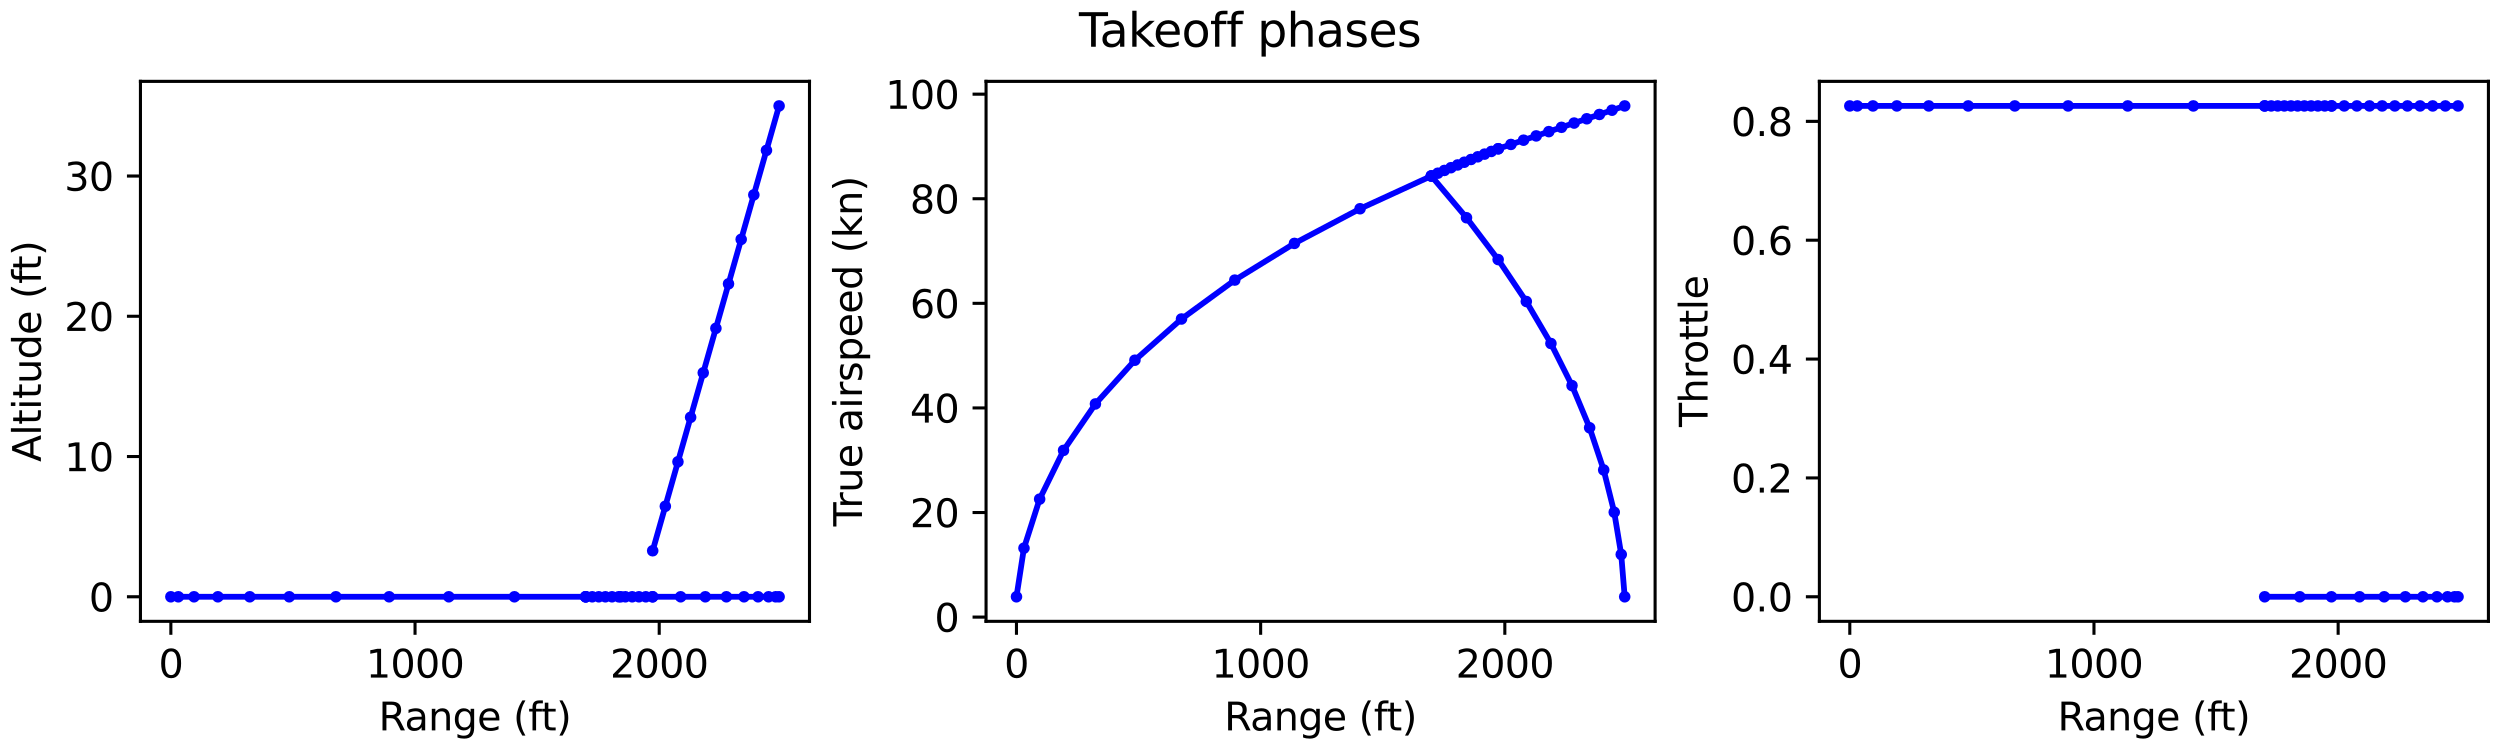 <?xml version="1.0" encoding="utf-8" standalone="no"?>
<!DOCTYPE svg PUBLIC "-//W3C//DTD SVG 1.1//EN"
  "http://www.w3.org/Graphics/SVG/1.1/DTD/svg11.dtd">
<svg xmlns:xlink="http://www.w3.org/1999/xlink" width="648pt" height="194.4pt" viewBox="0 0 648 194.4" xmlns="http://www.w3.org/2000/svg" version="1.1">
 <defs>
  <style type="text/css">*{stroke-linejoin: round; stroke-linecap: butt}</style>
 </defs>
 <g id="figure_1">
  <g id="patch_1">
   <path d="M 0 194.4 
L 648 194.4 
L 648 0 
L 0 0 
z
" style="fill: #ffffff"/>
  </g>
  <g id="axes_1">
   <g id="patch_2">
    <path d="M 36.403 161.044 
L 209.82 161.044 
L 209.82 21.089 
L 36.403 21.089 
z
" style="fill: #ffffff"/>
   </g>
   <g id="matplotlib.axis_1">
    <g id="xtick_1">
     <g id="line2d_1">
      <defs>
       <path id="mddfb19974d" d="M 0 0 
L 0 3.5 
" style="stroke: #000000; stroke-width: 0.8"/>
      </defs>
      <g>
       <use xlink:href="#mddfb19974d" x="44.286" y="161.044" style="stroke: #000000; stroke-width: 0.8"/>
      </g>
     </g>
     <g id="text_1">
      <!-- 0 -->
      <g transform="translate(41.105 175.642)scale(0.1 -0.1)">
       <defs>
        <path id="DejaVuSans-30" d="M 2034 4250 
Q 1547 4250 1301 3770 
Q 1056 3291 1056 2328 
Q 1056 1369 1301 889 
Q 1547 409 2034 409 
Q 2525 409 2770 889 
Q 3016 1369 3016 2328 
Q 3016 3291 2770 3770 
Q 2525 4250 2034 4250 
z
M 2034 4750 
Q 2819 4750 3233 4129 
Q 3647 3509 3647 2328 
Q 3647 1150 3233 529 
Q 2819 -91 2034 -91 
Q 1250 -91 836 529 
Q 422 1150 422 2328 
Q 422 3509 836 4129 
Q 1250 4750 2034 4750 
z
" transform="scale(0.016)"/>
       </defs>
       <use xlink:href="#DejaVuSans-30"/>
      </g>
     </g>
    </g>
    <g id="xtick_2">
     <g id="line2d_2">
      <g>
       <use xlink:href="#mddfb19974d" x="107.577" y="161.044" style="stroke: #000000; stroke-width: 0.8"/>
      </g>
     </g>
     <g id="text_2">
      <!-- 1000 -->
      <g transform="translate(94.852 175.642)scale(0.1 -0.1)">
       <defs>
        <path id="DejaVuSans-31" d="M 794 531 
L 1825 531 
L 1825 4091 
L 703 3866 
L 703 4441 
L 1819 4666 
L 2450 4666 
L 2450 531 
L 3481 531 
L 3481 0 
L 794 0 
L 794 531 
z
" transform="scale(0.016)"/>
       </defs>
       <use xlink:href="#DejaVuSans-31"/>
       <use xlink:href="#DejaVuSans-30" x="63.623"/>
       <use xlink:href="#DejaVuSans-30" x="127.246"/>
       <use xlink:href="#DejaVuSans-30" x="190.869"/>
      </g>
     </g>
    </g>
    <g id="xtick_3">
     <g id="line2d_3">
      <g>
       <use xlink:href="#mddfb19974d" x="170.868" y="161.044" style="stroke: #000000; stroke-width: 0.8"/>
      </g>
     </g>
     <g id="text_3">
      <!-- 2000 -->
      <g transform="translate(158.143 175.642)scale(0.1 -0.1)">
       <defs>
        <path id="DejaVuSans-32" d="M 1228 531 
L 3431 531 
L 3431 0 
L 469 0 
L 469 531 
Q 828 903 1448 1529 
Q 2069 2156 2228 2338 
Q 2531 2678 2651 2914 
Q 2772 3150 2772 3378 
Q 2772 3750 2511 3984 
Q 2250 4219 1831 4219 
Q 1534 4219 1204 4116 
Q 875 4013 500 3803 
L 500 4441 
Q 881 4594 1212 4672 
Q 1544 4750 1819 4750 
Q 2544 4750 2975 4387 
Q 3406 4025 3406 3419 
Q 3406 3131 3298 2873 
Q 3191 2616 2906 2266 
Q 2828 2175 2409 1742 
Q 1991 1309 1228 531 
z
" transform="scale(0.016)"/>
       </defs>
       <use xlink:href="#DejaVuSans-32"/>
       <use xlink:href="#DejaVuSans-30" x="63.623"/>
       <use xlink:href="#DejaVuSans-30" x="127.246"/>
       <use xlink:href="#DejaVuSans-30" x="190.869"/>
      </g>
     </g>
    </g>
    <g id="text_4">
     <!-- Range (ft) -->
     <g transform="translate(98.143 189.32)scale(0.1 -0.1)">
      <defs>
       <path id="DejaVuSans-52" d="M 2841 2188 
Q 3044 2119 3236 1894 
Q 3428 1669 3622 1275 
L 4263 0 
L 3584 0 
L 2988 1197 
Q 2756 1666 2539 1819 
Q 2322 1972 1947 1972 
L 1259 1972 
L 1259 0 
L 628 0 
L 628 4666 
L 2053 4666 
Q 2853 4666 3247 4331 
Q 3641 3997 3641 3322 
Q 3641 2881 3436 2590 
Q 3231 2300 2841 2188 
z
M 1259 4147 
L 1259 2491 
L 2053 2491 
Q 2509 2491 2742 2702 
Q 2975 2913 2975 3322 
Q 2975 3731 2742 3939 
Q 2509 4147 2053 4147 
L 1259 4147 
z
" transform="scale(0.016)"/>
       <path id="DejaVuSans-61" d="M 2194 1759 
Q 1497 1759 1228 1600 
Q 959 1441 959 1056 
Q 959 750 1161 570 
Q 1363 391 1709 391 
Q 2188 391 2477 730 
Q 2766 1069 2766 1631 
L 2766 1759 
L 2194 1759 
z
M 3341 1997 
L 3341 0 
L 2766 0 
L 2766 531 
Q 2569 213 2275 61 
Q 1981 -91 1556 -91 
Q 1019 -91 701 211 
Q 384 513 384 1019 
Q 384 1609 779 1909 
Q 1175 2209 1959 2209 
L 2766 2209 
L 2766 2266 
Q 2766 2663 2505 2880 
Q 2244 3097 1772 3097 
Q 1472 3097 1187 3025 
Q 903 2953 641 2809 
L 641 3341 
Q 956 3463 1253 3523 
Q 1550 3584 1831 3584 
Q 2591 3584 2966 3190 
Q 3341 2797 3341 1997 
z
" transform="scale(0.016)"/>
       <path id="DejaVuSans-6e" d="M 3513 2113 
L 3513 0 
L 2938 0 
L 2938 2094 
Q 2938 2591 2744 2837 
Q 2550 3084 2163 3084 
Q 1697 3084 1428 2787 
Q 1159 2491 1159 1978 
L 1159 0 
L 581 0 
L 581 3500 
L 1159 3500 
L 1159 2956 
Q 1366 3272 1645 3428 
Q 1925 3584 2291 3584 
Q 2894 3584 3203 3211 
Q 3513 2838 3513 2113 
z
" transform="scale(0.016)"/>
       <path id="DejaVuSans-67" d="M 2906 1791 
Q 2906 2416 2648 2759 
Q 2391 3103 1925 3103 
Q 1463 3103 1205 2759 
Q 947 2416 947 1791 
Q 947 1169 1205 825 
Q 1463 481 1925 481 
Q 2391 481 2648 825 
Q 2906 1169 2906 1791 
z
M 3481 434 
Q 3481 -459 3084 -895 
Q 2688 -1331 1869 -1331 
Q 1566 -1331 1297 -1286 
Q 1028 -1241 775 -1147 
L 775 -588 
Q 1028 -725 1275 -790 
Q 1522 -856 1778 -856 
Q 2344 -856 2625 -561 
Q 2906 -266 2906 331 
L 2906 616 
Q 2728 306 2450 153 
Q 2172 0 1784 0 
Q 1141 0 747 490 
Q 353 981 353 1791 
Q 353 2603 747 3093 
Q 1141 3584 1784 3584 
Q 2172 3584 2450 3431 
Q 2728 3278 2906 2969 
L 2906 3500 
L 3481 3500 
L 3481 434 
z
" transform="scale(0.016)"/>
       <path id="DejaVuSans-65" d="M 3597 1894 
L 3597 1613 
L 953 1613 
Q 991 1019 1311 708 
Q 1631 397 2203 397 
Q 2534 397 2845 478 
Q 3156 559 3463 722 
L 3463 178 
Q 3153 47 2828 -22 
Q 2503 -91 2169 -91 
Q 1331 -91 842 396 
Q 353 884 353 1716 
Q 353 2575 817 3079 
Q 1281 3584 2069 3584 
Q 2775 3584 3186 3129 
Q 3597 2675 3597 1894 
z
M 3022 2063 
Q 3016 2534 2758 2815 
Q 2500 3097 2075 3097 
Q 1594 3097 1305 2825 
Q 1016 2553 972 2059 
L 3022 2063 
z
" transform="scale(0.016)"/>
       <path id="DejaVuSans-20" transform="scale(0.016)"/>
       <path id="DejaVuSans-28" d="M 1984 4856 
Q 1566 4138 1362 3434 
Q 1159 2731 1159 2009 
Q 1159 1288 1364 580 
Q 1569 -128 1984 -844 
L 1484 -844 
Q 1016 -109 783 600 
Q 550 1309 550 2009 
Q 550 2706 781 3412 
Q 1013 4119 1484 4856 
L 1984 4856 
z
" transform="scale(0.016)"/>
       <path id="DejaVuSans-66" d="M 2375 4863 
L 2375 4384 
L 1825 4384 
Q 1516 4384 1395 4259 
Q 1275 4134 1275 3809 
L 1275 3500 
L 2222 3500 
L 2222 3053 
L 1275 3053 
L 1275 0 
L 697 0 
L 697 3053 
L 147 3053 
L 147 3500 
L 697 3500 
L 697 3744 
Q 697 4328 969 4595 
Q 1241 4863 1831 4863 
L 2375 4863 
z
" transform="scale(0.016)"/>
       <path id="DejaVuSans-74" d="M 1172 4494 
L 1172 3500 
L 2356 3500 
L 2356 3053 
L 1172 3053 
L 1172 1153 
Q 1172 725 1289 603 
Q 1406 481 1766 481 
L 2356 481 
L 2356 0 
L 1766 0 
Q 1100 0 847 248 
Q 594 497 594 1153 
L 594 3053 
L 172 3053 
L 172 3500 
L 594 3500 
L 594 4494 
L 1172 4494 
z
" transform="scale(0.016)"/>
       <path id="DejaVuSans-29" d="M 513 4856 
L 1013 4856 
Q 1481 4119 1714 3412 
Q 1947 2706 1947 2009 
Q 1947 1309 1714 600 
Q 1481 -109 1013 -844 
L 513 -844 
Q 928 -128 1133 580 
Q 1338 1288 1338 2009 
Q 1338 2731 1133 3434 
Q 928 4138 513 4856 
z
" transform="scale(0.016)"/>
      </defs>
      <use xlink:href="#DejaVuSans-52"/>
      <use xlink:href="#DejaVuSans-61" x="67.232"/>
      <use xlink:href="#DejaVuSans-6e" x="128.512"/>
      <use xlink:href="#DejaVuSans-67" x="191.891"/>
      <use xlink:href="#DejaVuSans-65" x="255.367"/>
      <use xlink:href="#DejaVuSans-20" x="316.891"/>
      <use xlink:href="#DejaVuSans-28" x="348.678"/>
      <use xlink:href="#DejaVuSans-66" x="387.691"/>
      <use xlink:href="#DejaVuSans-74" x="421.146"/>
      <use xlink:href="#DejaVuSans-29" x="460.355"/>
     </g>
    </g>
   </g>
   <g id="matplotlib.axis_2">
    <g id="ytick_1">
     <g id="line2d_4">
      <defs>
       <path id="m11affa0efd" d="M 0 0 
L -3.5 0 
" style="stroke: #000000; stroke-width: 0.8"/>
      </defs>
      <g>
       <use xlink:href="#m11affa0efd" x="36.403" y="154.682" style="stroke: #000000; stroke-width: 0.8"/>
      </g>
     </g>
     <g id="text_5">
      <!-- 0 -->
      <g transform="translate(23.041 158.481)scale(0.1 -0.1)">
       <use xlink:href="#DejaVuSans-30"/>
      </g>
     </g>
    </g>
    <g id="ytick_2">
     <g id="line2d_5">
      <g>
       <use xlink:href="#m11affa0efd" x="36.403" y="118.33" style="stroke: #000000; stroke-width: 0.8"/>
      </g>
     </g>
     <g id="text_6">
      <!-- 10 -->
      <g transform="translate(16.678 122.129)scale(0.1 -0.1)">
       <use xlink:href="#DejaVuSans-31"/>
       <use xlink:href="#DejaVuSans-30" x="63.623"/>
      </g>
     </g>
    </g>
    <g id="ytick_3">
     <g id="line2d_6">
      <g>
       <use xlink:href="#m11affa0efd" x="36.403" y="81.979" style="stroke: #000000; stroke-width: 0.8"/>
      </g>
     </g>
     <g id="text_7">
      <!-- 20 -->
      <g transform="translate(16.678 85.778)scale(0.1 -0.1)">
       <use xlink:href="#DejaVuSans-32"/>
       <use xlink:href="#DejaVuSans-30" x="63.623"/>
      </g>
     </g>
    </g>
    <g id="ytick_4">
     <g id="line2d_7">
      <g>
       <use xlink:href="#m11affa0efd" x="36.403" y="45.627" style="stroke: #000000; stroke-width: 0.8"/>
      </g>
     </g>
     <g id="text_8">
      <!-- 30 -->
      <g transform="translate(16.678 49.426)scale(0.1 -0.1)">
       <defs>
        <path id="DejaVuSans-33" d="M 2597 2516 
Q 3050 2419 3304 2112 
Q 3559 1806 3559 1356 
Q 3559 666 3084 287 
Q 2609 -91 1734 -91 
Q 1441 -91 1130 -33 
Q 819 25 488 141 
L 488 750 
Q 750 597 1062 519 
Q 1375 441 1716 441 
Q 2309 441 2620 675 
Q 2931 909 2931 1356 
Q 2931 1769 2642 2001 
Q 2353 2234 1838 2234 
L 1294 2234 
L 1294 2753 
L 1863 2753 
Q 2328 2753 2575 2939 
Q 2822 3125 2822 3475 
Q 2822 3834 2567 4026 
Q 2313 4219 1838 4219 
Q 1578 4219 1281 4162 
Q 984 4106 628 3988 
L 628 4550 
Q 988 4650 1302 4700 
Q 1616 4750 1894 4750 
Q 2613 4750 3031 4423 
Q 3450 4097 3450 3541 
Q 3450 3153 3228 2886 
Q 3006 2619 2597 2516 
z
" transform="scale(0.016)"/>
       </defs>
       <use xlink:href="#DejaVuSans-33"/>
       <use xlink:href="#DejaVuSans-30" x="63.623"/>
      </g>
     </g>
    </g>
    <g id="text_9">
     <!-- Altitude (ft) -->
     <g transform="translate(10.599 119.728)rotate(-90)scale(0.1 -0.1)">
      <defs>
       <path id="DejaVuSans-41" d="M 2188 4044 
L 1331 1722 
L 3047 1722 
L 2188 4044 
z
M 1831 4666 
L 2547 4666 
L 4325 0 
L 3669 0 
L 3244 1197 
L 1141 1197 
L 716 0 
L 50 0 
L 1831 4666 
z
" transform="scale(0.016)"/>
       <path id="DejaVuSans-6c" d="M 603 4863 
L 1178 4863 
L 1178 0 
L 603 0 
L 603 4863 
z
" transform="scale(0.016)"/>
       <path id="DejaVuSans-69" d="M 603 3500 
L 1178 3500 
L 1178 0 
L 603 0 
L 603 3500 
z
M 603 4863 
L 1178 4863 
L 1178 4134 
L 603 4134 
L 603 4863 
z
" transform="scale(0.016)"/>
       <path id="DejaVuSans-75" d="M 544 1381 
L 544 3500 
L 1119 3500 
L 1119 1403 
Q 1119 906 1312 657 
Q 1506 409 1894 409 
Q 2359 409 2629 706 
Q 2900 1003 2900 1516 
L 2900 3500 
L 3475 3500 
L 3475 0 
L 2900 0 
L 2900 538 
Q 2691 219 2414 64 
Q 2138 -91 1772 -91 
Q 1169 -91 856 284 
Q 544 659 544 1381 
z
M 1991 3584 
L 1991 3584 
z
" transform="scale(0.016)"/>
       <path id="DejaVuSans-64" d="M 2906 2969 
L 2906 4863 
L 3481 4863 
L 3481 0 
L 2906 0 
L 2906 525 
Q 2725 213 2448 61 
Q 2172 -91 1784 -91 
Q 1150 -91 751 415 
Q 353 922 353 1747 
Q 353 2572 751 3078 
Q 1150 3584 1784 3584 
Q 2172 3584 2448 3432 
Q 2725 3281 2906 2969 
z
M 947 1747 
Q 947 1113 1208 752 
Q 1469 391 1925 391 
Q 2381 391 2643 752 
Q 2906 1113 2906 1747 
Q 2906 2381 2643 2742 
Q 2381 3103 1925 3103 
Q 1469 3103 1208 2742 
Q 947 2381 947 1747 
z
" transform="scale(0.016)"/>
      </defs>
      <use xlink:href="#DejaVuSans-41"/>
      <use xlink:href="#DejaVuSans-6c" x="68.408"/>
      <use xlink:href="#DejaVuSans-74" x="96.191"/>
      <use xlink:href="#DejaVuSans-69" x="135.4"/>
      <use xlink:href="#DejaVuSans-74" x="163.184"/>
      <use xlink:href="#DejaVuSans-75" x="202.393"/>
      <use xlink:href="#DejaVuSans-64" x="265.771"/>
      <use xlink:href="#DejaVuSans-65" x="329.248"/>
      <use xlink:href="#DejaVuSans-20" x="390.771"/>
      <use xlink:href="#DejaVuSans-28" x="422.559"/>
      <use xlink:href="#DejaVuSans-66" x="461.572"/>
      <use xlink:href="#DejaVuSans-74" x="495.027"/>
      <use xlink:href="#DejaVuSans-29" x="534.236"/>
     </g>
    </g>
   </g>
   <g id="line2d_8">
    <path d="M 44.286 154.682 
L 46.225 154.682 
L 50.287 154.682 
L 56.485 154.682 
L 64.753 154.682 
L 74.983 154.682 
L 87.058 154.682 
L 100.875 154.682 
L 116.334 154.682 
L 133.345 154.682 
L 151.821 154.682 
" clip-path="url(#p3932b7c2d5)" style="fill: none; stroke: #0000ff; stroke-width: 1.5; stroke-linecap: square"/>
    <defs>
     <path id="m7c88bc4348" d="M 0 1 
C 0.265 1 0.52 0.895 0.707 0.707 
C 0.895 0.52 1 0.265 1 0 
C 1 -0.265 0.895 -0.52 0.707 -0.707 
C 0.52 -0.895 0.265 -1 0 -1 
C -0.265 -1 -0.52 -0.895 -0.707 -0.707 
C -0.895 -0.52 -1 -0.265 -1 0 
C -1 0.265 -0.895 0.52 -0.707 0.707 
C -0.52 0.895 -0.265 1 0 1 
z
" style="stroke: #0000ff"/>
    </defs>
    <g clip-path="url(#p3932b7c2d5)">
     <use xlink:href="#m7c88bc4348" x="44.286" y="154.682" style="fill: #0000ff; stroke: #0000ff"/>
     <use xlink:href="#m7c88bc4348" x="46.225" y="154.682" style="fill: #0000ff; stroke: #0000ff"/>
     <use xlink:href="#m7c88bc4348" x="50.287" y="154.682" style="fill: #0000ff; stroke: #0000ff"/>
     <use xlink:href="#m7c88bc4348" x="56.485" y="154.682" style="fill: #0000ff; stroke: #0000ff"/>
     <use xlink:href="#m7c88bc4348" x="64.753" y="154.682" style="fill: #0000ff; stroke: #0000ff"/>
     <use xlink:href="#m7c88bc4348" x="74.983" y="154.682" style="fill: #0000ff; stroke: #0000ff"/>
     <use xlink:href="#m7c88bc4348" x="87.058" y="154.682" style="fill: #0000ff; stroke: #0000ff"/>
     <use xlink:href="#m7c88bc4348" x="100.875" y="154.682" style="fill: #0000ff; stroke: #0000ff"/>
     <use xlink:href="#m7c88bc4348" x="116.334" y="154.682" style="fill: #0000ff; stroke: #0000ff"/>
     <use xlink:href="#m7c88bc4348" x="133.345" y="154.682" style="fill: #0000ff; stroke: #0000ff"/>
     <use xlink:href="#m7c88bc4348" x="151.821" y="154.682" style="fill: #0000ff; stroke: #0000ff"/>
    </g>
   </g>
   <g id="line2d_9">
    <path d="M 151.821 154.682 
L 153.509 154.682 
L 155.207 154.682 
L 156.917 154.682 
L 158.636 154.682 
L 160.367 154.682 
L 162.107 154.682 
L 163.858 154.682 
L 165.619 154.682 
L 167.391 154.682 
L 169.172 154.682 
" clip-path="url(#p3932b7c2d5)" style="fill: none; stroke: #0000ff; stroke-width: 1.5; stroke-linecap: square"/>
    <g clip-path="url(#p3932b7c2d5)">
     <use xlink:href="#m7c88bc4348" x="151.821" y="154.682" style="fill: #0000ff; stroke: #0000ff"/>
     <use xlink:href="#m7c88bc4348" x="153.509" y="154.682" style="fill: #0000ff; stroke: #0000ff"/>
     <use xlink:href="#m7c88bc4348" x="155.207" y="154.682" style="fill: #0000ff; stroke: #0000ff"/>
     <use xlink:href="#m7c88bc4348" x="156.917" y="154.682" style="fill: #0000ff; stroke: #0000ff"/>
     <use xlink:href="#m7c88bc4348" x="158.636" y="154.682" style="fill: #0000ff; stroke: #0000ff"/>
     <use xlink:href="#m7c88bc4348" x="160.367" y="154.682" style="fill: #0000ff; stroke: #0000ff"/>
     <use xlink:href="#m7c88bc4348" x="162.107" y="154.682" style="fill: #0000ff; stroke: #0000ff"/>
     <use xlink:href="#m7c88bc4348" x="163.858" y="154.682" style="fill: #0000ff; stroke: #0000ff"/>
     <use xlink:href="#m7c88bc4348" x="165.619" y="154.682" style="fill: #0000ff; stroke: #0000ff"/>
     <use xlink:href="#m7c88bc4348" x="167.391" y="154.682" style="fill: #0000ff; stroke: #0000ff"/>
     <use xlink:href="#m7c88bc4348" x="169.172" y="154.682" style="fill: #0000ff; stroke: #0000ff"/>
    </g>
   </g>
   <g id="line2d_10">
    <path d="M 169.172 142.756 
L 172.449 131.225 
L 175.725 119.695 
L 179.002 108.164 
L 182.278 96.634 
L 185.555 85.103 
L 188.831 73.573 
L 192.108 62.042 
L 195.384 50.512 
L 198.661 38.981 
L 201.937 27.451 
" clip-path="url(#p3932b7c2d5)" style="fill: none; stroke: #0000ff; stroke-width: 1.5; stroke-linecap: square"/>
    <g clip-path="url(#p3932b7c2d5)">
     <use xlink:href="#m7c88bc4348" x="169.172" y="142.756" style="fill: #0000ff; stroke: #0000ff"/>
     <use xlink:href="#m7c88bc4348" x="172.449" y="131.225" style="fill: #0000ff; stroke: #0000ff"/>
     <use xlink:href="#m7c88bc4348" x="175.725" y="119.695" style="fill: #0000ff; stroke: #0000ff"/>
     <use xlink:href="#m7c88bc4348" x="179.002" y="108.164" style="fill: #0000ff; stroke: #0000ff"/>
     <use xlink:href="#m7c88bc4348" x="182.278" y="96.634" style="fill: #0000ff; stroke: #0000ff"/>
     <use xlink:href="#m7c88bc4348" x="185.555" y="85.103" style="fill: #0000ff; stroke: #0000ff"/>
     <use xlink:href="#m7c88bc4348" x="188.831" y="73.573" style="fill: #0000ff; stroke: #0000ff"/>
     <use xlink:href="#m7c88bc4348" x="192.108" y="62.042" style="fill: #0000ff; stroke: #0000ff"/>
     <use xlink:href="#m7c88bc4348" x="195.384" y="50.512" style="fill: #0000ff; stroke: #0000ff"/>
     <use xlink:href="#m7c88bc4348" x="198.661" y="38.981" style="fill: #0000ff; stroke: #0000ff"/>
     <use xlink:href="#m7c88bc4348" x="201.937" y="27.451" style="fill: #0000ff; stroke: #0000ff"/>
    </g>
   </g>
   <g id="line2d_11">
    <path d="M 151.821 154.682 
L 160.928 154.682 
L 169.131 154.682 
L 176.425 154.682 
L 182.81 154.682 
L 188.284 154.682 
L 192.845 154.682 
L 196.491 154.682 
L 199.223 154.682 
L 201.038 154.682 
L 201.937 154.682 
" clip-path="url(#p3932b7c2d5)" style="fill: none; stroke: #0000ff; stroke-width: 1.5; stroke-linecap: square"/>
    <g clip-path="url(#p3932b7c2d5)">
     <use xlink:href="#m7c88bc4348" x="151.821" y="154.682" style="fill: #0000ff; stroke: #0000ff"/>
     <use xlink:href="#m7c88bc4348" x="160.928" y="154.682" style="fill: #0000ff; stroke: #0000ff"/>
     <use xlink:href="#m7c88bc4348" x="169.131" y="154.682" style="fill: #0000ff; stroke: #0000ff"/>
     <use xlink:href="#m7c88bc4348" x="176.425" y="154.682" style="fill: #0000ff; stroke: #0000ff"/>
     <use xlink:href="#m7c88bc4348" x="182.81" y="154.682" style="fill: #0000ff; stroke: #0000ff"/>
     <use xlink:href="#m7c88bc4348" x="188.284" y="154.682" style="fill: #0000ff; stroke: #0000ff"/>
     <use xlink:href="#m7c88bc4348" x="192.845" y="154.682" style="fill: #0000ff; stroke: #0000ff"/>
     <use xlink:href="#m7c88bc4348" x="196.491" y="154.682" style="fill: #0000ff; stroke: #0000ff"/>
     <use xlink:href="#m7c88bc4348" x="199.223" y="154.682" style="fill: #0000ff; stroke: #0000ff"/>
     <use xlink:href="#m7c88bc4348" x="201.038" y="154.682" style="fill: #0000ff; stroke: #0000ff"/>
     <use xlink:href="#m7c88bc4348" x="201.937" y="154.682" style="fill: #0000ff; stroke: #0000ff"/>
    </g>
   </g>
   <g id="patch_3">
    <path d="M 36.403 161.044 
L 36.403 21.089 
" style="fill: none; stroke: #000000; stroke-width: 0.8; stroke-linejoin: miter; stroke-linecap: square"/>
   </g>
   <g id="patch_4">
    <path d="M 209.82 161.044 
L 209.82 21.089 
" style="fill: none; stroke: #000000; stroke-width: 0.8; stroke-linejoin: miter; stroke-linecap: square"/>
   </g>
   <g id="patch_5">
    <path d="M 36.403 161.044 
L 209.82 161.044 
" style="fill: none; stroke: #000000; stroke-width: 0.8; stroke-linejoin: miter; stroke-linecap: square"/>
   </g>
   <g id="patch_6">
    <path d="M 36.403 21.089 
L 209.82 21.089 
" style="fill: none; stroke: #000000; stroke-width: 0.8; stroke-linejoin: miter; stroke-linecap: square"/>
   </g>
  </g>
  <g id="axes_2">
   <g id="patch_7">
    <path d="M 255.586 161.044 
L 429.002 161.044 
L 429.002 21.089 
L 255.586 21.089 
z
" style="fill: #ffffff"/>
   </g>
   <g id="matplotlib.axis_3">
    <g id="xtick_4">
     <g id="line2d_12">
      <g>
       <use xlink:href="#mddfb19974d" x="263.468" y="161.044" style="stroke: #000000; stroke-width: 0.8"/>
      </g>
     </g>
     <g id="text_10">
      <!-- 0 -->
      <g transform="translate(260.287 175.642)scale(0.1 -0.1)">
       <use xlink:href="#DejaVuSans-30"/>
      </g>
     </g>
    </g>
    <g id="xtick_5">
     <g id="line2d_13">
      <g>
       <use xlink:href="#mddfb19974d" x="326.759" y="161.044" style="stroke: #000000; stroke-width: 0.8"/>
      </g>
     </g>
     <g id="text_11">
      <!-- 1000 -->
      <g transform="translate(314.034 175.642)scale(0.1 -0.1)">
       <use xlink:href="#DejaVuSans-31"/>
       <use xlink:href="#DejaVuSans-30" x="63.623"/>
       <use xlink:href="#DejaVuSans-30" x="127.246"/>
       <use xlink:href="#DejaVuSans-30" x="190.869"/>
      </g>
     </g>
    </g>
    <g id="xtick_6">
     <g id="line2d_14">
      <g>
       <use xlink:href="#mddfb19974d" x="390.05" y="161.044" style="stroke: #000000; stroke-width: 0.8"/>
      </g>
     </g>
     <g id="text_12">
      <!-- 2000 -->
      <g transform="translate(377.325 175.642)scale(0.1 -0.1)">
       <use xlink:href="#DejaVuSans-32"/>
       <use xlink:href="#DejaVuSans-30" x="63.623"/>
       <use xlink:href="#DejaVuSans-30" x="127.246"/>
       <use xlink:href="#DejaVuSans-30" x="190.869"/>
      </g>
     </g>
    </g>
    <g id="text_13">
     <!-- Range (ft) -->
     <g transform="translate(317.325 189.32)scale(0.1 -0.1)">
      <use xlink:href="#DejaVuSans-52"/>
      <use xlink:href="#DejaVuSans-61" x="67.232"/>
      <use xlink:href="#DejaVuSans-6e" x="128.512"/>
      <use xlink:href="#DejaVuSans-67" x="191.891"/>
      <use xlink:href="#DejaVuSans-65" x="255.367"/>
      <use xlink:href="#DejaVuSans-20" x="316.891"/>
      <use xlink:href="#DejaVuSans-28" x="348.678"/>
      <use xlink:href="#DejaVuSans-66" x="387.691"/>
      <use xlink:href="#DejaVuSans-74" x="421.146"/>
      <use xlink:href="#DejaVuSans-29" x="460.355"/>
     </g>
    </g>
   </g>
   <g id="matplotlib.axis_4">
    <g id="ytick_5">
     <g id="line2d_15">
      <g>
       <use xlink:href="#m11affa0efd" x="255.586" y="159.951" style="stroke: #000000; stroke-width: 0.8"/>
      </g>
     </g>
     <g id="text_14">
      <!-- 0 -->
      <g transform="translate(242.223 163.751)scale(0.1 -0.1)">
       <use xlink:href="#DejaVuSans-30"/>
      </g>
     </g>
    </g>
    <g id="ytick_6">
     <g id="line2d_16">
      <g>
       <use xlink:href="#m11affa0efd" x="255.586" y="132.843" style="stroke: #000000; stroke-width: 0.8"/>
      </g>
     </g>
     <g id="text_15">
      <!-- 20 -->
      <g transform="translate(235.861 136.642)scale(0.1 -0.1)">
       <use xlink:href="#DejaVuSans-32"/>
       <use xlink:href="#DejaVuSans-30" x="63.623"/>
      </g>
     </g>
    </g>
    <g id="ytick_7">
     <g id="line2d_17">
      <g>
       <use xlink:href="#m11affa0efd" x="255.586" y="105.734" style="stroke: #000000; stroke-width: 0.8"/>
      </g>
     </g>
     <g id="text_16">
      <!-- 40 -->
      <g transform="translate(235.861 109.533)scale(0.1 -0.1)">
       <defs>
        <path id="DejaVuSans-34" d="M 2419 4116 
L 825 1625 
L 2419 1625 
L 2419 4116 
z
M 2253 4666 
L 3047 4666 
L 3047 1625 
L 3713 1625 
L 3713 1100 
L 3047 1100 
L 3047 0 
L 2419 0 
L 2419 1100 
L 313 1100 
L 313 1709 
L 2253 4666 
z
" transform="scale(0.016)"/>
       </defs>
       <use xlink:href="#DejaVuSans-34"/>
       <use xlink:href="#DejaVuSans-30" x="63.623"/>
      </g>
     </g>
    </g>
    <g id="ytick_8">
     <g id="line2d_18">
      <g>
       <use xlink:href="#m11affa0efd" x="255.586" y="78.626" style="stroke: #000000; stroke-width: 0.8"/>
      </g>
     </g>
     <g id="text_17">
      <!-- 60 -->
      <g transform="translate(235.861 82.425)scale(0.1 -0.1)">
       <defs>
        <path id="DejaVuSans-36" d="M 2113 2584 
Q 1688 2584 1439 2293 
Q 1191 2003 1191 1497 
Q 1191 994 1439 701 
Q 1688 409 2113 409 
Q 2538 409 2786 701 
Q 3034 994 3034 1497 
Q 3034 2003 2786 2293 
Q 2538 2584 2113 2584 
z
M 3366 4563 
L 3366 3988 
Q 3128 4100 2886 4159 
Q 2644 4219 2406 4219 
Q 1781 4219 1451 3797 
Q 1122 3375 1075 2522 
Q 1259 2794 1537 2939 
Q 1816 3084 2150 3084 
Q 2853 3084 3261 2657 
Q 3669 2231 3669 1497 
Q 3669 778 3244 343 
Q 2819 -91 2113 -91 
Q 1303 -91 875 529 
Q 447 1150 447 2328 
Q 447 3434 972 4092 
Q 1497 4750 2381 4750 
Q 2619 4750 2861 4703 
Q 3103 4656 3366 4563 
z
" transform="scale(0.016)"/>
       </defs>
       <use xlink:href="#DejaVuSans-36"/>
       <use xlink:href="#DejaVuSans-30" x="63.623"/>
      </g>
     </g>
    </g>
    <g id="ytick_9">
     <g id="line2d_19">
      <g>
       <use xlink:href="#m11affa0efd" x="255.586" y="51.517" style="stroke: #000000; stroke-width: 0.8"/>
      </g>
     </g>
     <g id="text_18">
      <!-- 80 -->
      <g transform="translate(235.861 55.316)scale(0.1 -0.1)">
       <defs>
        <path id="DejaVuSans-38" d="M 2034 2216 
Q 1584 2216 1326 1975 
Q 1069 1734 1069 1313 
Q 1069 891 1326 650 
Q 1584 409 2034 409 
Q 2484 409 2743 651 
Q 3003 894 3003 1313 
Q 3003 1734 2745 1975 
Q 2488 2216 2034 2216 
z
M 1403 2484 
Q 997 2584 770 2862 
Q 544 3141 544 3541 
Q 544 4100 942 4425 
Q 1341 4750 2034 4750 
Q 2731 4750 3128 4425 
Q 3525 4100 3525 3541 
Q 3525 3141 3298 2862 
Q 3072 2584 2669 2484 
Q 3125 2378 3379 2068 
Q 3634 1759 3634 1313 
Q 3634 634 3220 271 
Q 2806 -91 2034 -91 
Q 1263 -91 848 271 
Q 434 634 434 1313 
Q 434 1759 690 2068 
Q 947 2378 1403 2484 
z
M 1172 3481 
Q 1172 3119 1398 2916 
Q 1625 2713 2034 2713 
Q 2441 2713 2670 2916 
Q 2900 3119 2900 3481 
Q 2900 3844 2670 4047 
Q 2441 4250 2034 4250 
Q 1625 4250 1398 4047 
Q 1172 3844 1172 3481 
z
" transform="scale(0.016)"/>
       </defs>
       <use xlink:href="#DejaVuSans-38"/>
       <use xlink:href="#DejaVuSans-30" x="63.623"/>
      </g>
     </g>
    </g>
    <g id="ytick_10">
     <g id="line2d_20">
      <g>
       <use xlink:href="#m11affa0efd" x="255.586" y="24.408" style="stroke: #000000; stroke-width: 0.8"/>
      </g>
     </g>
     <g id="text_19">
      <!-- 100 -->
      <g transform="translate(229.498 28.208)scale(0.1 -0.1)">
       <use xlink:href="#DejaVuSans-31"/>
       <use xlink:href="#DejaVuSans-30" x="63.623"/>
       <use xlink:href="#DejaVuSans-30" x="127.246"/>
      </g>
     </g>
    </g>
    <g id="text_20">
     <!-- True airspeed (kn) -->
     <g transform="translate(223.418 136.442)rotate(-90)scale(0.1 -0.1)">
      <defs>
       <path id="DejaVuSans-54" d="M -19 4666 
L 3928 4666 
L 3928 4134 
L 2272 4134 
L 2272 0 
L 1638 0 
L 1638 4134 
L -19 4134 
L -19 4666 
z
" transform="scale(0.016)"/>
       <path id="DejaVuSans-72" d="M 2631 2963 
Q 2534 3019 2420 3045 
Q 2306 3072 2169 3072 
Q 1681 3072 1420 2755 
Q 1159 2438 1159 1844 
L 1159 0 
L 581 0 
L 581 3500 
L 1159 3500 
L 1159 2956 
Q 1341 3275 1631 3429 
Q 1922 3584 2338 3584 
Q 2397 3584 2469 3576 
Q 2541 3569 2628 3553 
L 2631 2963 
z
" transform="scale(0.016)"/>
       <path id="DejaVuSans-73" d="M 2834 3397 
L 2834 2853 
Q 2591 2978 2328 3040 
Q 2066 3103 1784 3103 
Q 1356 3103 1142 2972 
Q 928 2841 928 2578 
Q 928 2378 1081 2264 
Q 1234 2150 1697 2047 
L 1894 2003 
Q 2506 1872 2764 1633 
Q 3022 1394 3022 966 
Q 3022 478 2636 193 
Q 2250 -91 1575 -91 
Q 1294 -91 989 -36 
Q 684 19 347 128 
L 347 722 
Q 666 556 975 473 
Q 1284 391 1588 391 
Q 1994 391 2212 530 
Q 2431 669 2431 922 
Q 2431 1156 2273 1281 
Q 2116 1406 1581 1522 
L 1381 1569 
Q 847 1681 609 1914 
Q 372 2147 372 2553 
Q 372 3047 722 3315 
Q 1072 3584 1716 3584 
Q 2034 3584 2315 3537 
Q 2597 3491 2834 3397 
z
" transform="scale(0.016)"/>
       <path id="DejaVuSans-70" d="M 1159 525 
L 1159 -1331 
L 581 -1331 
L 581 3500 
L 1159 3500 
L 1159 2969 
Q 1341 3281 1617 3432 
Q 1894 3584 2278 3584 
Q 2916 3584 3314 3078 
Q 3713 2572 3713 1747 
Q 3713 922 3314 415 
Q 2916 -91 2278 -91 
Q 1894 -91 1617 61 
Q 1341 213 1159 525 
z
M 3116 1747 
Q 3116 2381 2855 2742 
Q 2594 3103 2138 3103 
Q 1681 3103 1420 2742 
Q 1159 2381 1159 1747 
Q 1159 1113 1420 752 
Q 1681 391 2138 391 
Q 2594 391 2855 752 
Q 3116 1113 3116 1747 
z
" transform="scale(0.016)"/>
       <path id="DejaVuSans-6b" d="M 581 4863 
L 1159 4863 
L 1159 1991 
L 2875 3500 
L 3609 3500 
L 1753 1863 
L 3688 0 
L 2938 0 
L 1159 1709 
L 1159 0 
L 581 0 
L 581 4863 
z
" transform="scale(0.016)"/>
      </defs>
      <use xlink:href="#DejaVuSans-54"/>
      <use xlink:href="#DejaVuSans-72" x="46.334"/>
      <use xlink:href="#DejaVuSans-75" x="87.447"/>
      <use xlink:href="#DejaVuSans-65" x="150.826"/>
      <use xlink:href="#DejaVuSans-20" x="212.35"/>
      <use xlink:href="#DejaVuSans-61" x="244.137"/>
      <use xlink:href="#DejaVuSans-69" x="305.416"/>
      <use xlink:href="#DejaVuSans-72" x="333.199"/>
      <use xlink:href="#DejaVuSans-73" x="374.312"/>
      <use xlink:href="#DejaVuSans-70" x="426.412"/>
      <use xlink:href="#DejaVuSans-65" x="489.889"/>
      <use xlink:href="#DejaVuSans-65" x="551.412"/>
      <use xlink:href="#DejaVuSans-64" x="612.936"/>
      <use xlink:href="#DejaVuSans-20" x="676.412"/>
      <use xlink:href="#DejaVuSans-28" x="708.199"/>
      <use xlink:href="#DejaVuSans-6b" x="747.213"/>
      <use xlink:href="#DejaVuSans-6e" x="805.123"/>
      <use xlink:href="#DejaVuSans-29" x="868.502"/>
     </g>
    </g>
   </g>
   <g id="line2d_21">
    <path d="M 263.468 154.682 
L 265.407 142.083 
L 269.47 129.372 
L 275.668 116.735 
L 283.936 104.693 
L 294.165 93.363 
L 306.241 82.679 
L 320.057 72.598 
L 335.517 63.084 
L 352.527 54.1 
L 371.003 45.616 
" clip-path="url(#pcc00a227fa)" style="fill: none; stroke: #0000ff; stroke-width: 1.5; stroke-linecap: square"/>
    <g clip-path="url(#pcc00a227fa)">
     <use xlink:href="#m7c88bc4348" x="263.468" y="154.682" style="fill: #0000ff; stroke: #0000ff"/>
     <use xlink:href="#m7c88bc4348" x="265.407" y="142.083" style="fill: #0000ff; stroke: #0000ff"/>
     <use xlink:href="#m7c88bc4348" x="269.47" y="129.372" style="fill: #0000ff; stroke: #0000ff"/>
     <use xlink:href="#m7c88bc4348" x="275.668" y="116.735" style="fill: #0000ff; stroke: #0000ff"/>
     <use xlink:href="#m7c88bc4348" x="283.936" y="104.693" style="fill: #0000ff; stroke: #0000ff"/>
     <use xlink:href="#m7c88bc4348" x="294.165" y="93.363" style="fill: #0000ff; stroke: #0000ff"/>
     <use xlink:href="#m7c88bc4348" x="306.241" y="82.679" style="fill: #0000ff; stroke: #0000ff"/>
     <use xlink:href="#m7c88bc4348" x="320.057" y="72.598" style="fill: #0000ff; stroke: #0000ff"/>
     <use xlink:href="#m7c88bc4348" x="335.517" y="63.084" style="fill: #0000ff; stroke: #0000ff"/>
     <use xlink:href="#m7c88bc4348" x="352.527" y="54.1" style="fill: #0000ff; stroke: #0000ff"/>
     <use xlink:href="#m7c88bc4348" x="371.003" y="45.616" style="fill: #0000ff; stroke: #0000ff"/>
    </g>
   </g>
   <g id="line2d_22">
    <path d="M 371.003 45.616 
L 372.691 44.894 
L 374.39 44.176 
L 376.099 43.461 
L 377.819 42.75 
L 379.549 42.043 
L 381.289 41.339 
L 383.04 40.639 
L 384.801 39.942 
L 386.573 39.248 
L 388.354 38.558 
" clip-path="url(#pcc00a227fa)" style="fill: none; stroke: #0000ff; stroke-width: 1.5; stroke-linecap: square"/>
    <g clip-path="url(#pcc00a227fa)">
     <use xlink:href="#m7c88bc4348" x="371.003" y="45.616" style="fill: #0000ff; stroke: #0000ff"/>
     <use xlink:href="#m7c88bc4348" x="372.691" y="44.894" style="fill: #0000ff; stroke: #0000ff"/>
     <use xlink:href="#m7c88bc4348" x="374.39" y="44.176" style="fill: #0000ff; stroke: #0000ff"/>
     <use xlink:href="#m7c88bc4348" x="376.099" y="43.461" style="fill: #0000ff; stroke: #0000ff"/>
     <use xlink:href="#m7c88bc4348" x="377.819" y="42.75" style="fill: #0000ff; stroke: #0000ff"/>
     <use xlink:href="#m7c88bc4348" x="379.549" y="42.043" style="fill: #0000ff; stroke: #0000ff"/>
     <use xlink:href="#m7c88bc4348" x="381.289" y="41.339" style="fill: #0000ff; stroke: #0000ff"/>
     <use xlink:href="#m7c88bc4348" x="383.04" y="40.639" style="fill: #0000ff; stroke: #0000ff"/>
     <use xlink:href="#m7c88bc4348" x="384.801" y="39.942" style="fill: #0000ff; stroke: #0000ff"/>
     <use xlink:href="#m7c88bc4348" x="386.573" y="39.248" style="fill: #0000ff; stroke: #0000ff"/>
     <use xlink:href="#m7c88bc4348" x="388.354" y="38.558" style="fill: #0000ff; stroke: #0000ff"/>
    </g>
   </g>
   <g id="line2d_23">
    <path d="M 388.354 38.549 
L 391.631 37.44 
L 394.907 36.33 
L 398.184 35.221 
L 401.46 34.111 
L 404.737 33.001 
L 408.013 31.891 
L 411.29 30.781 
L 414.566 29.671 
L 417.843 28.561 
L 421.119 27.451 
" clip-path="url(#pcc00a227fa)" style="fill: none; stroke: #0000ff; stroke-width: 1.5; stroke-linecap: square"/>
    <g clip-path="url(#pcc00a227fa)">
     <use xlink:href="#m7c88bc4348" x="388.354" y="38.549" style="fill: #0000ff; stroke: #0000ff"/>
     <use xlink:href="#m7c88bc4348" x="391.631" y="37.44" style="fill: #0000ff; stroke: #0000ff"/>
     <use xlink:href="#m7c88bc4348" x="394.907" y="36.33" style="fill: #0000ff; stroke: #0000ff"/>
     <use xlink:href="#m7c88bc4348" x="398.184" y="35.221" style="fill: #0000ff; stroke: #0000ff"/>
     <use xlink:href="#m7c88bc4348" x="401.46" y="34.111" style="fill: #0000ff; stroke: #0000ff"/>
     <use xlink:href="#m7c88bc4348" x="404.737" y="33.001" style="fill: #0000ff; stroke: #0000ff"/>
     <use xlink:href="#m7c88bc4348" x="408.013" y="31.891" style="fill: #0000ff; stroke: #0000ff"/>
     <use xlink:href="#m7c88bc4348" x="411.29" y="30.781" style="fill: #0000ff; stroke: #0000ff"/>
     <use xlink:href="#m7c88bc4348" x="414.566" y="29.671" style="fill: #0000ff; stroke: #0000ff"/>
     <use xlink:href="#m7c88bc4348" x="417.843" y="28.561" style="fill: #0000ff; stroke: #0000ff"/>
     <use xlink:href="#m7c88bc4348" x="421.119" y="27.451" style="fill: #0000ff; stroke: #0000ff"/>
    </g>
   </g>
   <g id="line2d_24">
    <path d="M 371.003 45.616 
L 380.111 56.43 
L 388.313 67.273 
L 395.608 78.141 
L 401.993 89.032 
L 407.466 99.942 
L 412.027 110.869 
L 415.674 121.809 
L 418.405 132.76 
L 420.22 143.719 
L 421.119 154.682 
" clip-path="url(#pcc00a227fa)" style="fill: none; stroke: #0000ff; stroke-width: 1.5; stroke-linecap: square"/>
    <g clip-path="url(#pcc00a227fa)">
     <use xlink:href="#m7c88bc4348" x="371.003" y="45.616" style="fill: #0000ff; stroke: #0000ff"/>
     <use xlink:href="#m7c88bc4348" x="380.111" y="56.43" style="fill: #0000ff; stroke: #0000ff"/>
     <use xlink:href="#m7c88bc4348" x="388.313" y="67.273" style="fill: #0000ff; stroke: #0000ff"/>
     <use xlink:href="#m7c88bc4348" x="395.608" y="78.141" style="fill: #0000ff; stroke: #0000ff"/>
     <use xlink:href="#m7c88bc4348" x="401.993" y="89.032" style="fill: #0000ff; stroke: #0000ff"/>
     <use xlink:href="#m7c88bc4348" x="407.466" y="99.942" style="fill: #0000ff; stroke: #0000ff"/>
     <use xlink:href="#m7c88bc4348" x="412.027" y="110.869" style="fill: #0000ff; stroke: #0000ff"/>
     <use xlink:href="#m7c88bc4348" x="415.674" y="121.809" style="fill: #0000ff; stroke: #0000ff"/>
     <use xlink:href="#m7c88bc4348" x="418.405" y="132.76" style="fill: #0000ff; stroke: #0000ff"/>
     <use xlink:href="#m7c88bc4348" x="420.22" y="143.719" style="fill: #0000ff; stroke: #0000ff"/>
     <use xlink:href="#m7c88bc4348" x="421.119" y="154.682" style="fill: #0000ff; stroke: #0000ff"/>
    </g>
   </g>
   <g id="patch_8">
    <path d="M 255.586 161.044 
L 255.586 21.089 
" style="fill: none; stroke: #000000; stroke-width: 0.8; stroke-linejoin: miter; stroke-linecap: square"/>
   </g>
   <g id="patch_9">
    <path d="M 429.002 161.044 
L 429.002 21.089 
" style="fill: none; stroke: #000000; stroke-width: 0.8; stroke-linejoin: miter; stroke-linecap: square"/>
   </g>
   <g id="patch_10">
    <path d="M 255.586 161.044 
L 429.002 161.044 
" style="fill: none; stroke: #000000; stroke-width: 0.8; stroke-linejoin: miter; stroke-linecap: square"/>
   </g>
   <g id="patch_11">
    <path d="M 255.586 21.089 
L 429.002 21.089 
" style="fill: none; stroke: #000000; stroke-width: 0.8; stroke-linejoin: miter; stroke-linecap: square"/>
   </g>
  </g>
  <g id="axes_3">
   <g id="patch_12">
    <path d="M 471.584 161.044 
L 645 161.044 
L 645 21.089 
L 471.584 21.089 
z
" style="fill: #ffffff"/>
   </g>
   <g id="matplotlib.axis_5">
    <g id="xtick_7">
     <g id="line2d_25">
      <g>
       <use xlink:href="#mddfb19974d" x="479.466" y="161.044" style="stroke: #000000; stroke-width: 0.8"/>
      </g>
     </g>
     <g id="text_21">
      <!-- 0 -->
      <g transform="translate(476.285 175.642)scale(0.1 -0.1)">
       <use xlink:href="#DejaVuSans-30"/>
      </g>
     </g>
    </g>
    <g id="xtick_8">
     <g id="line2d_26">
      <g>
       <use xlink:href="#mddfb19974d" x="542.757" y="161.044" style="stroke: #000000; stroke-width: 0.8"/>
      </g>
     </g>
     <g id="text_22">
      <!-- 1000 -->
      <g transform="translate(530.032 175.642)scale(0.1 -0.1)">
       <use xlink:href="#DejaVuSans-31"/>
       <use xlink:href="#DejaVuSans-30" x="63.623"/>
       <use xlink:href="#DejaVuSans-30" x="127.246"/>
       <use xlink:href="#DejaVuSans-30" x="190.869"/>
      </g>
     </g>
    </g>
    <g id="xtick_9">
     <g id="line2d_27">
      <g>
       <use xlink:href="#mddfb19974d" x="606.048" y="161.044" style="stroke: #000000; stroke-width: 0.8"/>
      </g>
     </g>
     <g id="text_23">
      <!-- 2000 -->
      <g transform="translate(593.323 175.642)scale(0.1 -0.1)">
       <use xlink:href="#DejaVuSans-32"/>
       <use xlink:href="#DejaVuSans-30" x="63.623"/>
       <use xlink:href="#DejaVuSans-30" x="127.246"/>
       <use xlink:href="#DejaVuSans-30" x="190.869"/>
      </g>
     </g>
    </g>
    <g id="text_24">
     <!-- Range (ft) -->
     <g transform="translate(533.323 189.32)scale(0.1 -0.1)">
      <use xlink:href="#DejaVuSans-52"/>
      <use xlink:href="#DejaVuSans-61" x="67.232"/>
      <use xlink:href="#DejaVuSans-6e" x="128.512"/>
      <use xlink:href="#DejaVuSans-67" x="191.891"/>
      <use xlink:href="#DejaVuSans-65" x="255.367"/>
      <use xlink:href="#DejaVuSans-20" x="316.891"/>
      <use xlink:href="#DejaVuSans-28" x="348.678"/>
      <use xlink:href="#DejaVuSans-66" x="387.691"/>
      <use xlink:href="#DejaVuSans-74" x="421.146"/>
      <use xlink:href="#DejaVuSans-29" x="460.355"/>
     </g>
    </g>
   </g>
   <g id="matplotlib.axis_6">
    <g id="ytick_11">
     <g id="line2d_28">
      <g>
       <use xlink:href="#m11affa0efd" x="471.584" y="154.682" style="stroke: #000000; stroke-width: 0.8"/>
      </g>
     </g>
     <g id="text_25">
      <!-- 0.0 -->
      <g transform="translate(448.68 158.481)scale(0.1 -0.1)">
       <defs>
        <path id="DejaVuSans-2e" d="M 684 794 
L 1344 794 
L 1344 0 
L 684 0 
L 684 794 
z
" transform="scale(0.016)"/>
       </defs>
       <use xlink:href="#DejaVuSans-30"/>
       <use xlink:href="#DejaVuSans-2e" x="63.623"/>
       <use xlink:href="#DejaVuSans-30" x="95.41"/>
      </g>
     </g>
    </g>
    <g id="ytick_12">
     <g id="line2d_29">
      <g>
       <use xlink:href="#m11affa0efd" x="471.584" y="123.875" style="stroke: #000000; stroke-width: 0.8"/>
      </g>
     </g>
     <g id="text_26">
      <!-- 0.2 -->
      <g transform="translate(448.68 127.675)scale(0.1 -0.1)">
       <use xlink:href="#DejaVuSans-30"/>
       <use xlink:href="#DejaVuSans-2e" x="63.623"/>
       <use xlink:href="#DejaVuSans-32" x="95.41"/>
      </g>
     </g>
    </g>
    <g id="ytick_13">
     <g id="line2d_30">
      <g>
       <use xlink:href="#m11affa0efd" x="471.584" y="93.069" style="stroke: #000000; stroke-width: 0.8"/>
      </g>
     </g>
     <g id="text_27">
      <!-- 0.4 -->
      <g transform="translate(448.68 96.868)scale(0.1 -0.1)">
       <use xlink:href="#DejaVuSans-30"/>
       <use xlink:href="#DejaVuSans-2e" x="63.623"/>
       <use xlink:href="#DejaVuSans-34" x="95.41"/>
      </g>
     </g>
    </g>
    <g id="ytick_14">
     <g id="line2d_31">
      <g>
       <use xlink:href="#m11affa0efd" x="471.584" y="62.262" style="stroke: #000000; stroke-width: 0.8"/>
      </g>
     </g>
     <g id="text_28">
      <!-- 0.6 -->
      <g transform="translate(448.68 66.062)scale(0.1 -0.1)">
       <use xlink:href="#DejaVuSans-30"/>
       <use xlink:href="#DejaVuSans-2e" x="63.623"/>
       <use xlink:href="#DejaVuSans-36" x="95.41"/>
      </g>
     </g>
    </g>
    <g id="ytick_15">
     <g id="line2d_32">
      <g>
       <use xlink:href="#m11affa0efd" x="471.584" y="31.456" style="stroke: #000000; stroke-width: 0.8"/>
      </g>
     </g>
     <g id="text_29">
      <!-- 0.8 -->
      <g transform="translate(448.68 35.255)scale(0.1 -0.1)">
       <use xlink:href="#DejaVuSans-30"/>
       <use xlink:href="#DejaVuSans-2e" x="63.623"/>
       <use xlink:href="#DejaVuSans-38" x="95.41"/>
      </g>
     </g>
    </g>
    <g id="text_30">
     <!-- Throttle -->
     <g transform="translate(442.601 110.677)rotate(-90)scale(0.1 -0.1)">
      <defs>
       <path id="DejaVuSans-68" d="M 3513 2113 
L 3513 0 
L 2938 0 
L 2938 2094 
Q 2938 2591 2744 2837 
Q 2550 3084 2163 3084 
Q 1697 3084 1428 2787 
Q 1159 2491 1159 1978 
L 1159 0 
L 581 0 
L 581 4863 
L 1159 4863 
L 1159 2956 
Q 1366 3272 1645 3428 
Q 1925 3584 2291 3584 
Q 2894 3584 3203 3211 
Q 3513 2838 3513 2113 
z
" transform="scale(0.016)"/>
       <path id="DejaVuSans-6f" d="M 1959 3097 
Q 1497 3097 1228 2736 
Q 959 2375 959 1747 
Q 959 1119 1226 758 
Q 1494 397 1959 397 
Q 2419 397 2687 759 
Q 2956 1122 2956 1747 
Q 2956 2369 2687 2733 
Q 2419 3097 1959 3097 
z
M 1959 3584 
Q 2709 3584 3137 3096 
Q 3566 2609 3566 1747 
Q 3566 888 3137 398 
Q 2709 -91 1959 -91 
Q 1206 -91 779 398 
Q 353 888 353 1747 
Q 353 2609 779 3096 
Q 1206 3584 1959 3584 
z
" transform="scale(0.016)"/>
      </defs>
      <use xlink:href="#DejaVuSans-54"/>
      <use xlink:href="#DejaVuSans-68" x="61.084"/>
      <use xlink:href="#DejaVuSans-72" x="124.463"/>
      <use xlink:href="#DejaVuSans-6f" x="163.326"/>
      <use xlink:href="#DejaVuSans-74" x="224.508"/>
      <use xlink:href="#DejaVuSans-74" x="263.717"/>
      <use xlink:href="#DejaVuSans-6c" x="302.926"/>
      <use xlink:href="#DejaVuSans-65" x="330.709"/>
     </g>
    </g>
   </g>
   <g id="line2d_33">
    <path d="M 479.466 27.451 
L 481.405 27.451 
L 485.467 27.451 
L 491.666 27.451 
L 499.934 27.451 
L 510.163 27.451 
L 522.238 27.451 
L 536.055 27.451 
L 551.515 27.451 
L 568.525 27.451 
L 587.001 27.451 
" clip-path="url(#p8f718f2227)" style="fill: none; stroke: #0000ff; stroke-width: 1.5; stroke-linecap: square"/>
    <g clip-path="url(#p8f718f2227)">
     <use xlink:href="#m7c88bc4348" x="479.466" y="27.451" style="fill: #0000ff; stroke: #0000ff"/>
     <use xlink:href="#m7c88bc4348" x="481.405" y="27.451" style="fill: #0000ff; stroke: #0000ff"/>
     <use xlink:href="#m7c88bc4348" x="485.467" y="27.451" style="fill: #0000ff; stroke: #0000ff"/>
     <use xlink:href="#m7c88bc4348" x="491.666" y="27.451" style="fill: #0000ff; stroke: #0000ff"/>
     <use xlink:href="#m7c88bc4348" x="499.934" y="27.451" style="fill: #0000ff; stroke: #0000ff"/>
     <use xlink:href="#m7c88bc4348" x="510.163" y="27.451" style="fill: #0000ff; stroke: #0000ff"/>
     <use xlink:href="#m7c88bc4348" x="522.238" y="27.451" style="fill: #0000ff; stroke: #0000ff"/>
     <use xlink:href="#m7c88bc4348" x="536.055" y="27.451" style="fill: #0000ff; stroke: #0000ff"/>
     <use xlink:href="#m7c88bc4348" x="551.515" y="27.451" style="fill: #0000ff; stroke: #0000ff"/>
     <use xlink:href="#m7c88bc4348" x="568.525" y="27.451" style="fill: #0000ff; stroke: #0000ff"/>
     <use xlink:href="#m7c88bc4348" x="587.001" y="27.451" style="fill: #0000ff; stroke: #0000ff"/>
    </g>
   </g>
   <g id="line2d_34">
    <path d="M 587.001 27.451 
L 588.689 27.451 
L 590.388 27.451 
L 592.097 27.451 
L 593.817 27.451 
L 595.547 27.451 
L 597.287 27.451 
L 599.038 27.451 
L 600.799 27.451 
L 602.571 27.451 
L 604.352 27.451 
" clip-path="url(#p8f718f2227)" style="fill: none; stroke: #0000ff; stroke-width: 1.5; stroke-linecap: square"/>
    <g clip-path="url(#p8f718f2227)">
     <use xlink:href="#m7c88bc4348" x="587.001" y="27.451" style="fill: #0000ff; stroke: #0000ff"/>
     <use xlink:href="#m7c88bc4348" x="588.689" y="27.451" style="fill: #0000ff; stroke: #0000ff"/>
     <use xlink:href="#m7c88bc4348" x="590.388" y="27.451" style="fill: #0000ff; stroke: #0000ff"/>
     <use xlink:href="#m7c88bc4348" x="592.097" y="27.451" style="fill: #0000ff; stroke: #0000ff"/>
     <use xlink:href="#m7c88bc4348" x="593.817" y="27.451" style="fill: #0000ff; stroke: #0000ff"/>
     <use xlink:href="#m7c88bc4348" x="595.547" y="27.451" style="fill: #0000ff; stroke: #0000ff"/>
     <use xlink:href="#m7c88bc4348" x="597.287" y="27.451" style="fill: #0000ff; stroke: #0000ff"/>
     <use xlink:href="#m7c88bc4348" x="599.038" y="27.451" style="fill: #0000ff; stroke: #0000ff"/>
     <use xlink:href="#m7c88bc4348" x="600.799" y="27.451" style="fill: #0000ff; stroke: #0000ff"/>
     <use xlink:href="#m7c88bc4348" x="602.571" y="27.451" style="fill: #0000ff; stroke: #0000ff"/>
     <use xlink:href="#m7c88bc4348" x="604.352" y="27.451" style="fill: #0000ff; stroke: #0000ff"/>
    </g>
   </g>
   <g id="line2d_35">
    <path d="M 604.352 27.451 
L 607.629 27.451 
L 610.905 27.451 
L 614.182 27.451 
L 617.458 27.451 
L 620.735 27.451 
L 624.011 27.451 
L 627.288 27.451 
L 630.564 27.451 
L 633.841 27.451 
L 637.117 27.451 
" clip-path="url(#p8f718f2227)" style="fill: none; stroke: #0000ff; stroke-width: 1.5; stroke-linecap: square"/>
    <g clip-path="url(#p8f718f2227)">
     <use xlink:href="#m7c88bc4348" x="604.352" y="27.451" style="fill: #0000ff; stroke: #0000ff"/>
     <use xlink:href="#m7c88bc4348" x="607.629" y="27.451" style="fill: #0000ff; stroke: #0000ff"/>
     <use xlink:href="#m7c88bc4348" x="610.905" y="27.451" style="fill: #0000ff; stroke: #0000ff"/>
     <use xlink:href="#m7c88bc4348" x="614.182" y="27.451" style="fill: #0000ff; stroke: #0000ff"/>
     <use xlink:href="#m7c88bc4348" x="617.458" y="27.451" style="fill: #0000ff; stroke: #0000ff"/>
     <use xlink:href="#m7c88bc4348" x="620.735" y="27.451" style="fill: #0000ff; stroke: #0000ff"/>
     <use xlink:href="#m7c88bc4348" x="624.011" y="27.451" style="fill: #0000ff; stroke: #0000ff"/>
     <use xlink:href="#m7c88bc4348" x="627.288" y="27.451" style="fill: #0000ff; stroke: #0000ff"/>
     <use xlink:href="#m7c88bc4348" x="630.564" y="27.451" style="fill: #0000ff; stroke: #0000ff"/>
     <use xlink:href="#m7c88bc4348" x="633.841" y="27.451" style="fill: #0000ff; stroke: #0000ff"/>
     <use xlink:href="#m7c88bc4348" x="637.117" y="27.451" style="fill: #0000ff; stroke: #0000ff"/>
    </g>
   </g>
   <g id="line2d_36">
    <path d="M 587.001 154.682 
L 596.109 154.682 
L 604.311 154.682 
L 611.606 154.682 
L 617.991 154.682 
L 623.464 154.682 
L 628.025 154.682 
L 631.672 154.682 
L 634.403 154.682 
L 636.218 154.682 
L 637.117 154.682 
" clip-path="url(#p8f718f2227)" style="fill: none; stroke: #0000ff; stroke-width: 1.5; stroke-linecap: square"/>
    <g clip-path="url(#p8f718f2227)">
     <use xlink:href="#m7c88bc4348" x="587.001" y="154.682" style="fill: #0000ff; stroke: #0000ff"/>
     <use xlink:href="#m7c88bc4348" x="596.109" y="154.682" style="fill: #0000ff; stroke: #0000ff"/>
     <use xlink:href="#m7c88bc4348" x="604.311" y="154.682" style="fill: #0000ff; stroke: #0000ff"/>
     <use xlink:href="#m7c88bc4348" x="611.606" y="154.682" style="fill: #0000ff; stroke: #0000ff"/>
     <use xlink:href="#m7c88bc4348" x="617.991" y="154.682" style="fill: #0000ff; stroke: #0000ff"/>
     <use xlink:href="#m7c88bc4348" x="623.464" y="154.682" style="fill: #0000ff; stroke: #0000ff"/>
     <use xlink:href="#m7c88bc4348" x="628.025" y="154.682" style="fill: #0000ff; stroke: #0000ff"/>
     <use xlink:href="#m7c88bc4348" x="631.672" y="154.682" style="fill: #0000ff; stroke: #0000ff"/>
     <use xlink:href="#m7c88bc4348" x="634.403" y="154.682" style="fill: #0000ff; stroke: #0000ff"/>
     <use xlink:href="#m7c88bc4348" x="636.218" y="154.682" style="fill: #0000ff; stroke: #0000ff"/>
     <use xlink:href="#m7c88bc4348" x="637.117" y="154.682" style="fill: #0000ff; stroke: #0000ff"/>
    </g>
   </g>
   <g id="patch_13">
    <path d="M 471.584 161.044 
L 471.584 21.089 
" style="fill: none; stroke: #000000; stroke-width: 0.8; stroke-linejoin: miter; stroke-linecap: square"/>
   </g>
   <g id="patch_14">
    <path d="M 645 161.044 
L 645 21.089 
" style="fill: none; stroke: #000000; stroke-width: 0.8; stroke-linejoin: miter; stroke-linecap: square"/>
   </g>
   <g id="patch_15">
    <path d="M 471.584 161.044 
L 645 161.044 
" style="fill: none; stroke: #000000; stroke-width: 0.8; stroke-linejoin: miter; stroke-linecap: square"/>
   </g>
   <g id="patch_16">
    <path d="M 471.584 21.089 
L 645 21.089 
" style="fill: none; stroke: #000000; stroke-width: 0.8; stroke-linejoin: miter; stroke-linecap: square"/>
   </g>
  </g>
  <g id="text_31">
   <!-- Takeoff phases -->
   <g transform="translate(279.666 12.118)scale(0.12 -0.12)">
    <use xlink:href="#DejaVuSans-54"/>
    <use xlink:href="#DejaVuSans-61" x="44.584"/>
    <use xlink:href="#DejaVuSans-6b" x="105.863"/>
    <use xlink:href="#DejaVuSans-65" x="160.148"/>
    <use xlink:href="#DejaVuSans-6f" x="221.672"/>
    <use xlink:href="#DejaVuSans-66" x="282.854"/>
    <use xlink:href="#DejaVuSans-66" x="318.059"/>
    <use xlink:href="#DejaVuSans-20" x="353.264"/>
    <use xlink:href="#DejaVuSans-70" x="385.051"/>
    <use xlink:href="#DejaVuSans-68" x="448.527"/>
    <use xlink:href="#DejaVuSans-61" x="511.906"/>
    <use xlink:href="#DejaVuSans-73" x="573.186"/>
    <use xlink:href="#DejaVuSans-65" x="625.285"/>
    <use xlink:href="#DejaVuSans-73" x="686.809"/>
   </g>
  </g>
 </g>
 <defs>
  <clipPath id="p3932b7c2d5">
   <rect x="36.403" y="21.089" width="173.416" height="139.954"/>
  </clipPath>
  <clipPath id="pcc00a227fa">
   <rect x="255.586" y="21.089" width="173.416" height="139.954"/>
  </clipPath>
  <clipPath id="p8f718f2227">
   <rect x="471.584" y="21.089" width="173.416" height="139.954"/>
  </clipPath>
 </defs>
</svg>
